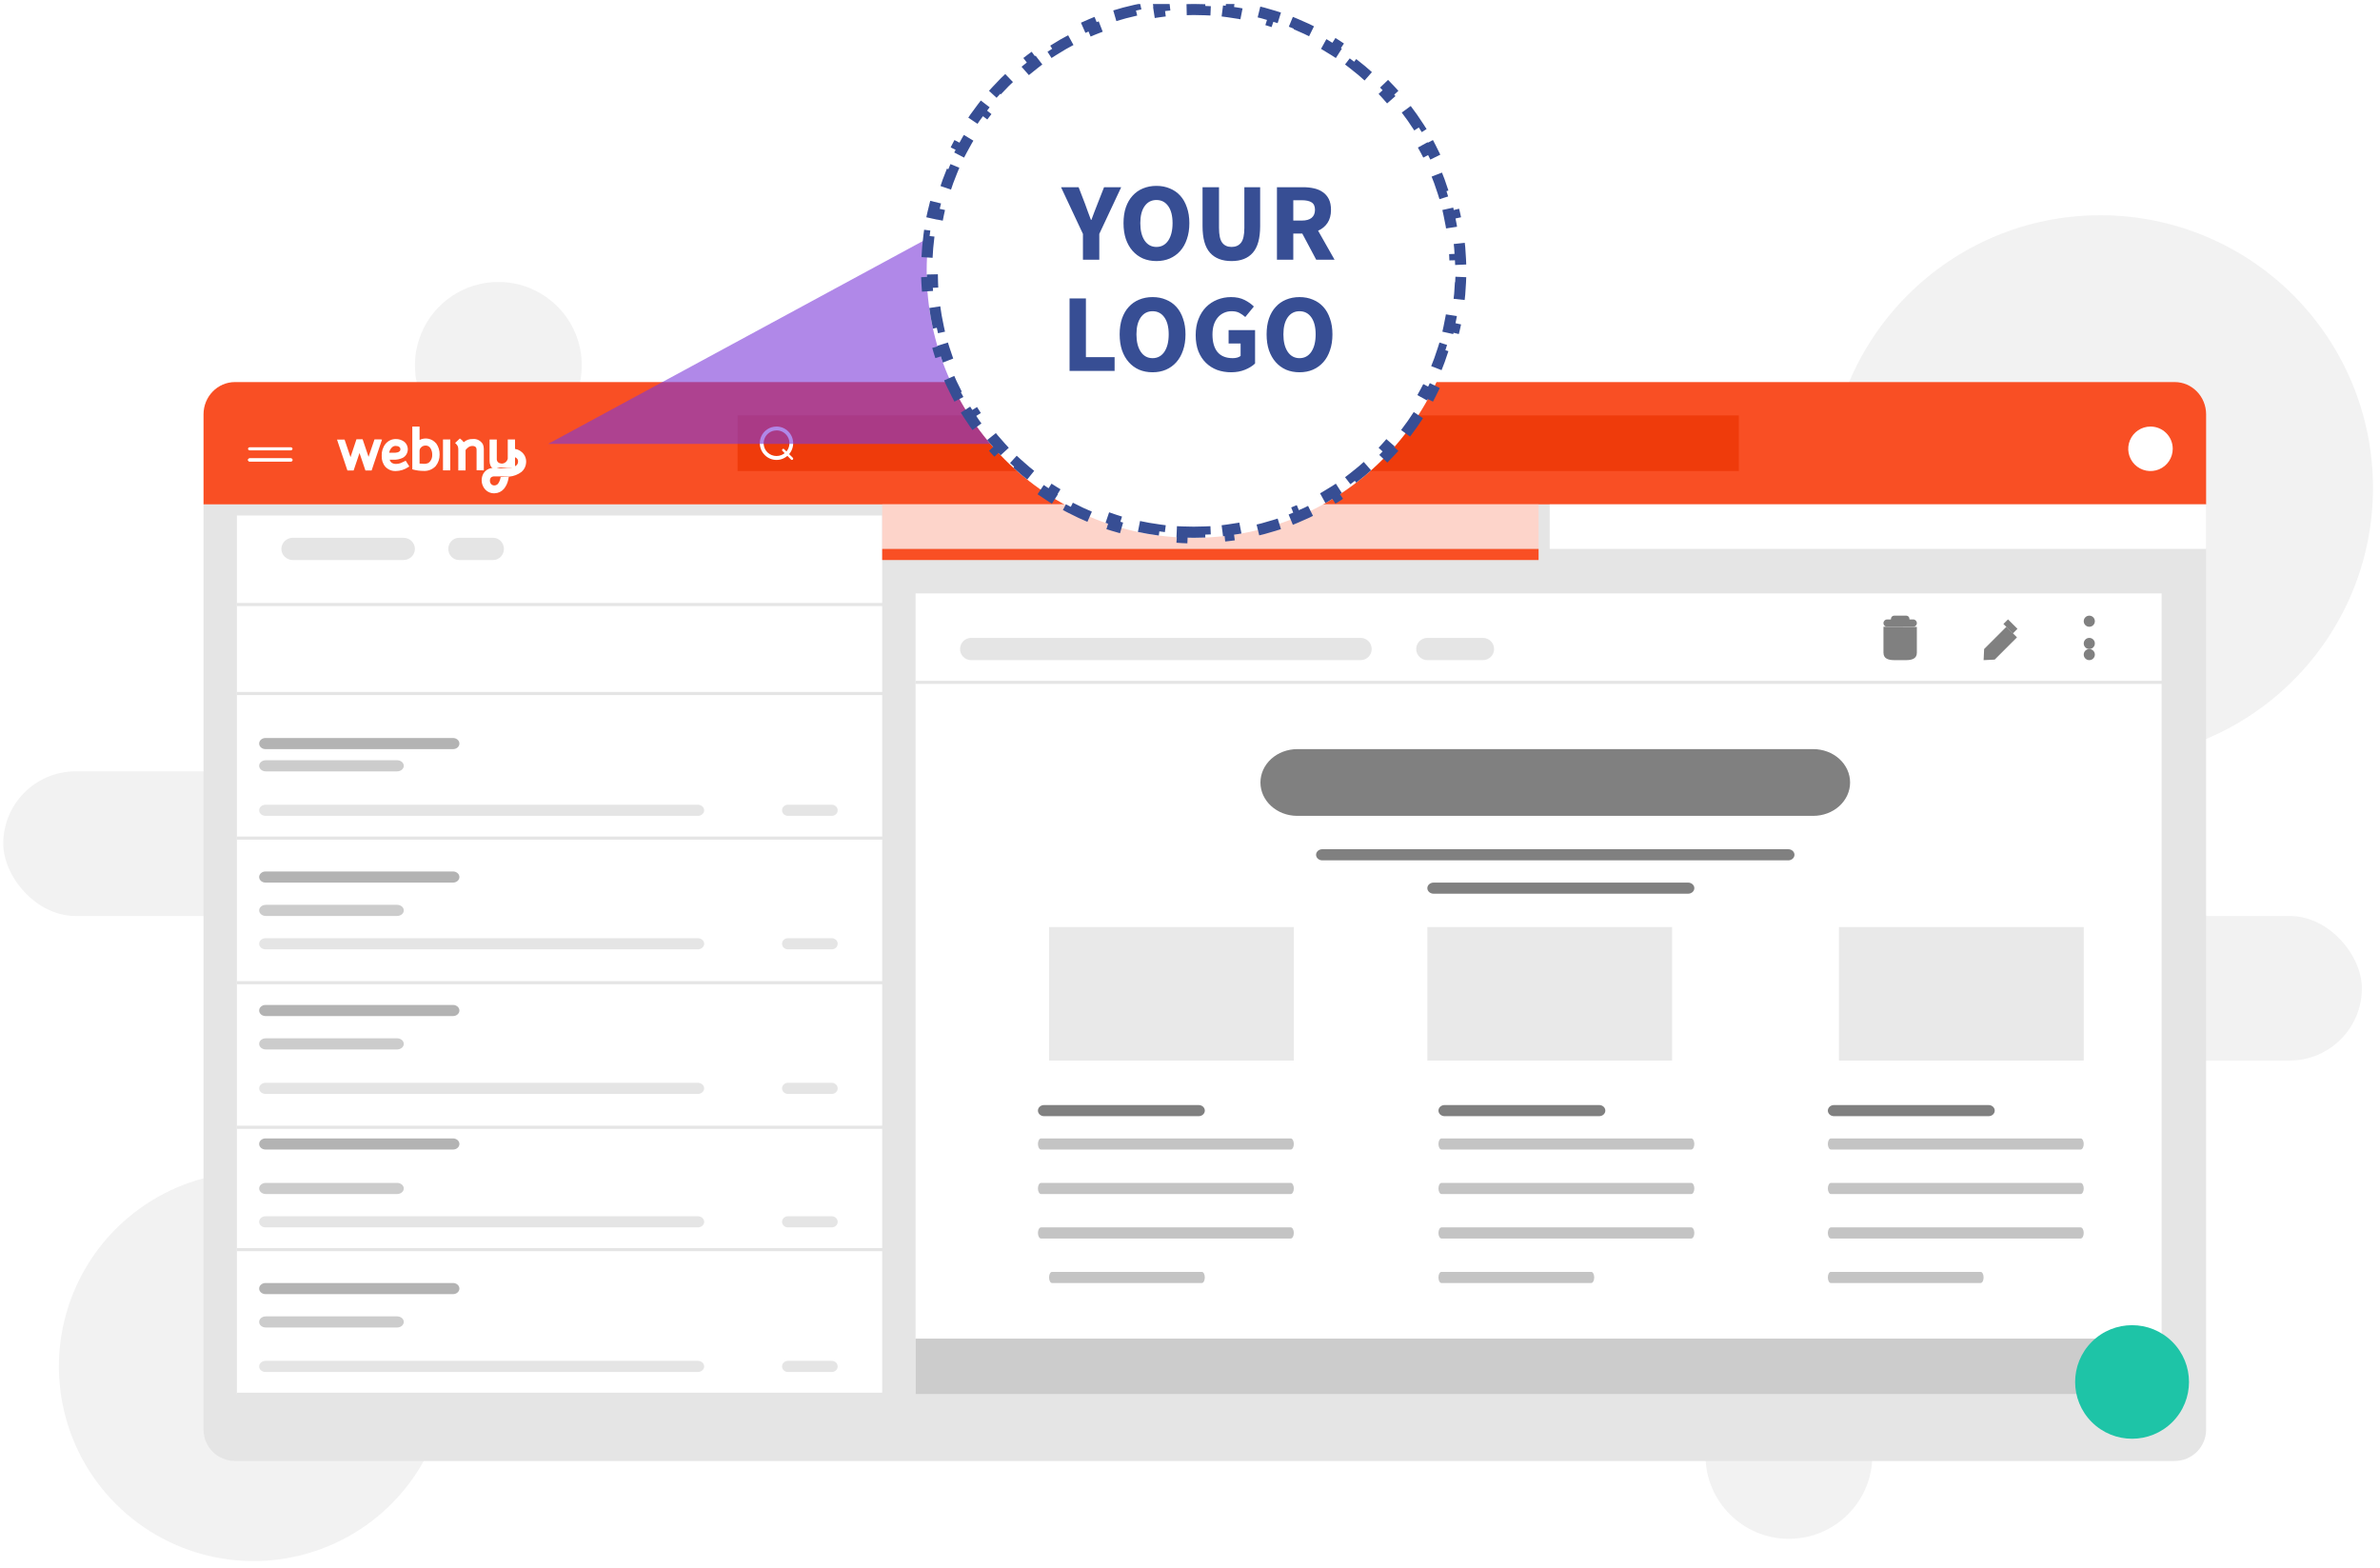 <svg width="214" height="141" viewBox="0 0 214 141" fill="none" xmlns="http://www.w3.org/2000/svg">
<g clip-path="url(#clip0)">
<rect x="0.293" y="69.356" width="51.019" height="13.001" rx="6.5" fill="#F2F2F2"/>
<rect x="161.352" y="82.356" width="51.019" height="13.001" rx="6.5" fill="#F2F2F2"/>
<path fill-rule="evenodd" clip-rule="evenodd" d="M40.308 122.857C40.309 129.936 36.044 136.318 29.502 139.028C22.96 141.737 15.43 140.24 10.423 135.235C5.416 130.229 3.918 122.701 6.629 116.161C9.339 109.621 15.723 105.357 22.805 105.358C32.471 105.36 40.306 113.193 40.308 122.857Z" fill="#F2F2F2"/>
<path fill-rule="evenodd" clip-rule="evenodd" d="M52.312 32.85C52.313 35.884 50.486 38.62 47.682 39.782C44.879 40.944 41.652 40.303 39.505 38.158C37.359 36.013 36.717 32.786 37.878 29.983C39.039 27.18 41.775 25.352 44.809 25.352C48.952 25.352 52.311 28.709 52.312 32.85Z" fill="#F2F2F2"/>
<path fill-rule="evenodd" clip-rule="evenodd" d="M168.354 130.86C168.354 135.002 164.995 138.36 160.851 138.36C156.708 138.36 153.349 135.002 153.349 130.86C153.349 126.717 156.708 123.359 160.851 123.359C164.995 123.359 168.354 126.717 168.354 130.86Z" fill="#F2F2F2"/>
<path fill-rule="evenodd" clip-rule="evenodd" d="M213.37 43.854C213.37 57.386 202.397 68.356 188.862 68.356C175.326 68.356 164.353 57.386 164.353 43.854C164.353 30.322 175.326 19.352 188.862 19.352C195.362 19.352 201.596 21.933 206.192 26.529C210.788 31.123 213.37 37.356 213.37 43.854Z" fill="#F2F2F2"/>
<path fill-rule="evenodd" clip-rule="evenodd" d="M198.365 45.354V37.254C198.365 35.652 197.099 34.353 195.537 34.353H21.128C19.566 34.353 18.3 35.652 18.3 37.254V45.354H198.365Z" fill="#F94F24"/>
<path fill-rule="evenodd" clip-rule="evenodd" d="M18.3 45.354V128.537C18.3 130.096 19.566 131.36 21.128 131.36H195.537C197.099 131.36 198.365 130.096 198.365 128.537V45.354H18.3Z" fill="#E5E5E5"/>
<path fill-rule="evenodd" clip-rule="evenodd" d="M34.207 39.509H33.673L33.228 40.814L33.139 41.076L32.607 39.498H32.051L31.517 41.102L31.428 40.84L30.983 39.523H30.304L30.351 39.667L30.521 40.176L30.938 41.407L31.239 42.304H31.795L32.326 40.731L32.858 42.304H33.414L33.714 41.407L34.129 40.176L34.301 39.667L34.349 39.523L34.207 39.509ZM36.477 41.421L36.393 41.467C36.272 41.532 36.146 41.59 36.018 41.64C35.891 41.688 35.757 41.712 35.623 41.712C35.476 41.72 35.33 41.681 35.205 41.599C35.125 41.531 35.066 41.439 35.036 41.335H35.389C35.677 41.346 35.963 41.286 36.224 41.16C36.48 41.019 36.647 40.752 36.666 40.453C36.685 40.154 36.552 39.866 36.315 39.693C36.101 39.548 35.851 39.472 35.595 39.475C35.234 39.47 34.89 39.632 34.657 39.917C34.424 40.215 34.304 40.59 34.321 40.973C34.3 41.335 34.416 41.691 34.646 41.965C34.892 42.226 35.234 42.367 35.587 42.353C35.988 42.347 36.38 42.223 36.716 41.996L36.805 41.939L36.477 41.421ZM35.342 40.15C35.41 40.111 35.486 40.092 35.564 40.093C35.624 40.094 35.684 40.1 35.742 40.113C35.792 40.123 35.841 40.142 35.884 40.17C35.917 40.192 35.946 40.22 35.968 40.254C35.991 40.298 36.002 40.347 36.001 40.398C36.006 40.451 35.991 40.505 35.959 40.547C35.908 40.595 35.85 40.634 35.787 40.662C35.655 40.701 35.517 40.716 35.381 40.705H34.986C35.013 40.565 35.072 40.433 35.158 40.32C35.21 40.254 35.272 40.197 35.342 40.15ZM39.211 39.863C38.841 39.423 38.23 39.297 37.726 39.558V38.353H37.072V42.197L37.144 42.218C37.449 42.3 37.764 42.341 38.079 42.341C38.485 42.369 38.883 42.214 39.169 41.916C39.409 41.622 39.536 41.248 39.528 40.864C39.536 40.504 39.427 40.152 39.219 39.863H39.211ZM38.471 41.645C38.364 41.691 38.248 41.712 38.132 41.706C37.996 41.704 37.86 41.696 37.726 41.68V40.498C37.73 40.408 37.768 40.322 37.831 40.26C37.941 40.128 38.103 40.056 38.271 40.061C38.453 40.055 38.623 40.152 38.716 40.314C38.818 40.487 38.869 40.687 38.863 40.889C38.874 41.097 38.812 41.301 38.688 41.464C38.633 41.541 38.562 41.603 38.479 41.645H38.471ZM39.831 39.515H40.485V42.292H39.831V39.515ZM43.503 42.292V40.366C43.505 40.223 43.477 40.081 43.422 39.949C43.232 39.617 42.87 39.431 42.499 39.475C42.205 39.46 41.917 39.563 41.695 39.762C41.619 39.651 41.525 39.553 41.417 39.475L41.347 39.426L40.922 39.828L41.002 39.906C41.069 39.967 41.123 40.041 41.161 40.124C41.195 40.216 41.211 40.314 41.208 40.412V42.295H41.862V40.464C41.934 40.365 42.022 40.28 42.121 40.211C42.226 40.137 42.35 40.098 42.477 40.099C42.582 40.092 42.686 40.126 42.769 40.193C42.81 40.231 42.852 40.297 42.852 40.481V42.278L43.503 42.292ZM44.471 42.226C44.838 41.939 45.222 42.065 45.606 42.083H45.678C45.89 42.083 46.1 42.069 46.31 42.042V39.515H45.656V41.24C45.6 41.482 45.401 41.66 45.161 41.68C45.161 41.68 44.719 41.715 44.669 41.329V39.518H44.021V41.444C44.019 41.588 44.046 41.73 44.101 41.861C44.182 42.025 44.316 42.154 44.48 42.226H44.471Z" fill="white"/>
<path fill-rule="evenodd" clip-rule="evenodd" d="M46.771 40.534C46.496 40.362 46.164 40.31 45.851 40.39V41.224C45.861 41.209 45.872 41.194 45.884 41.18C45.9 41.164 45.917 41.15 45.937 41.14C46.084 41.06 46.262 41.067 46.403 41.158C46.531 41.235 46.602 41.383 46.581 41.533C46.574 41.655 46.517 41.768 46.425 41.845C46.253 41.974 46.053 42.056 45.841 42.083H45.817C45.578 42.106 45.338 42.116 45.099 42.114H44.939L44.549 42.086H44.408H44.307H44.218H44.193C44.048 42.107 43.908 42.161 43.785 42.242C43.662 42.323 43.558 42.429 43.478 42.554C43.252 42.939 43.252 43.419 43.478 43.804C43.686 44.171 44.082 44.384 44.497 44.35C44.811 44.339 45.105 44.195 45.31 43.954C45.5 43.721 45.632 43.446 45.694 43.151C45.716 43.057 45.734 42.964 45.746 42.876L45.022 42.886C45.007 42.965 44.987 43.043 44.964 43.12C44.927 43.254 44.865 43.38 44.783 43.492C44.705 43.582 44.594 43.637 44.476 43.645C44.328 43.662 44.184 43.588 44.11 43.457C44.029 43.309 44.029 43.128 44.11 42.979C44.123 42.96 44.138 42.942 44.153 42.926C44.25 42.852 44.371 42.819 44.491 42.836C44.629 42.836 44.764 42.836 44.896 42.836H45.053L45.792 42.854C46.193 42.82 46.575 42.671 46.897 42.426C47.137 42.222 47.285 41.926 47.305 41.608C47.345 41.185 47.144 40.776 46.787 40.556" fill="white"/>
<path fill-rule="evenodd" clip-rule="evenodd" d="M26.137 40.494H22.467C22.375 40.494 22.301 40.431 22.301 40.354C22.301 40.276 22.375 40.213 22.467 40.213H26.137C26.229 40.213 26.303 40.276 26.303 40.354C26.303 40.431 26.229 40.494 26.137 40.494Z" fill="white"/>
<path fill-rule="evenodd" clip-rule="evenodd" d="M26.137 41.494H22.467C22.375 41.494 22.301 41.431 22.301 41.354C22.301 41.276 22.375 41.213 22.467 41.213H26.137C26.229 41.213 26.303 41.276 26.303 41.354C26.303 41.431 26.229 41.494 26.137 41.494Z" fill="white"/>
<path fill-rule="evenodd" clip-rule="evenodd" d="M26.137 41.494H22.467C22.375 41.494 22.301 41.431 22.301 41.354C22.301 41.276 22.375 41.213 22.467 41.213H26.137C26.229 41.213 26.303 41.276 26.303 41.354C26.303 41.431 26.229 41.494 26.137 41.494Z" fill="white"/>
<rect x="66.317" y="37.353" width="90.033" height="5" fill="#EF3B0B"/>
<path fill-rule="evenodd" clip-rule="evenodd" d="M69.823 41.354C69.425 41.356 69.043 41.197 68.764 40.914C68.33 40.487 68.199 39.84 68.431 39.277C68.664 38.715 69.214 38.35 69.823 38.353C70.22 38.352 70.602 38.51 70.881 38.793C71.465 39.378 71.465 40.325 70.881 40.91C70.602 41.195 70.221 41.355 69.823 41.354ZM69.823 38.701C69.355 38.7 68.932 38.981 68.753 39.413C68.574 39.845 68.673 40.343 69.005 40.673C69.463 41.11 70.183 41.11 70.641 40.673C70.975 40.343 71.075 39.844 70.896 39.41C70.716 38.977 70.292 38.695 69.823 38.697V38.701Z" fill="white"/>
<path fill-rule="evenodd" clip-rule="evenodd" d="M71.208 41.354C71.178 41.353 71.149 41.342 71.128 41.32L70.351 40.542C70.308 40.499 70.308 40.429 70.351 40.386C70.394 40.343 70.465 40.343 70.508 40.386L71.287 41.161C71.33 41.206 71.33 41.276 71.287 41.32C71.266 41.341 71.238 41.353 71.208 41.354Z" fill="white"/>
<path fill-rule="evenodd" clip-rule="evenodd" d="M195.364 40.351C195.365 41.16 194.878 41.891 194.13 42.201C193.382 42.511 192.521 42.34 191.948 41.768C191.376 41.196 191.205 40.334 191.515 39.587C191.826 38.839 192.556 38.352 193.366 38.353C194.469 38.353 195.364 39.248 195.364 40.351Z" fill="white"/>
<rect x="21.301" y="46.354" width="58.021" height="79.006" fill="white"/>
<rect x="21.301" y="54.214" width="59.021" height="0.281" fill="#E5E5E5"/>
<rect x="21.301" y="62.214" width="59.021" height="0.281" fill="#E5E5E5"/>
<rect x="21.301" y="75.215" width="59.021" height="0.281" fill="#E5E5E5"/>
<rect x="21.301" y="88.216" width="59.021" height="0.281" fill="#E5E5E5"/>
<rect x="21.301" y="101.217" width="59.021" height="0.281" fill="#E5E5E5"/>
<rect x="21.301" y="112.218" width="59.021" height="0.281" fill="#E5E5E5"/>
<rect x="21.301" y="125.219" width="59.021" height="0.281" fill="#E5E5E5"/>
<rect x="79.322" y="45.354" width="59.021" height="4" fill="#FDD4CA"/>
<rect x="79.322" y="49.354" width="59.021" height="1" fill="#F94F24"/>
<rect x="139.344" y="45.354" width="59.021" height="4" fill="white"/>
<rect x="82.323" y="53.355" width="112.041" height="72.005" fill="white"/>
<rect x="82.323" y="61.214" width="114.041" height="0.281" fill="#E5E5E5"/>
<path fill-rule="evenodd" clip-rule="evenodd" d="M169.377 56.355H169.354V58.685C169.354 59.229 169.798 59.355 170.346 59.355H171.364C171.912 59.355 172.356 59.229 172.356 58.685V56.367L169.377 56.355Z" fill="#808080"/>
<path fill-rule="evenodd" clip-rule="evenodd" d="M172.041 55.697H171.691C171.692 55.681 171.692 55.666 171.691 55.65C171.691 55.493 171.572 55.363 171.419 55.355H170.312C170.153 55.355 170.025 55.487 170.025 55.65C170.023 55.666 170.023 55.681 170.025 55.697H169.675C169.498 55.697 169.354 55.844 169.354 56.026C169.354 56.207 169.498 56.355 169.675 56.355H172.035C172.212 56.355 172.356 56.207 172.356 56.026C172.356 55.844 172.212 55.697 172.035 55.697H172.041Z" fill="#808080"/>
<path fill-rule="evenodd" clip-rule="evenodd" d="M188.361 55.855C188.361 56.131 188.137 56.355 187.861 56.355C187.585 56.355 187.361 56.131 187.361 55.855C187.361 55.578 187.585 55.355 187.861 55.355C188.137 55.355 188.361 55.578 188.361 55.855Z" fill="#808080"/>
<path fill-rule="evenodd" clip-rule="evenodd" d="M188.361 57.855C188.361 58.131 188.137 58.355 187.861 58.355C187.585 58.355 187.361 58.131 187.361 57.855C187.361 57.579 187.585 57.355 187.861 57.355C188.137 57.355 188.361 57.579 188.361 57.855Z" fill="#808080"/>
<path fill-rule="evenodd" clip-rule="evenodd" d="M188.361 58.855C188.361 59.131 188.137 59.355 187.861 59.355C187.585 59.355 187.361 59.131 187.361 58.855C187.361 58.579 187.585 58.355 187.861 58.355C188.137 58.355 188.361 58.579 188.361 58.855Z" fill="#808080"/>
<path fill-rule="evenodd" clip-rule="evenodd" d="M179.355 59.307L178.358 59.355L178.405 58.356L180.406 56.355L181.359 57.306L179.355 59.307Z" fill="#808080"/>
<path fill-rule="evenodd" clip-rule="evenodd" d="M180.138 56.102L180.552 55.69L181.404 56.54L180.99 56.953L180.138 56.102Z" fill="#808080"/>
<path fill-rule="evenodd" clip-rule="evenodd" d="M122.344 59.355H87.318C86.769 59.355 86.324 58.907 86.324 58.355C86.324 57.803 86.769 57.355 87.318 57.355H122.344C122.893 57.355 123.338 57.803 123.338 58.355C123.338 58.907 122.893 59.355 122.344 59.355Z" fill="#E5E5E5"/>
<path fill-rule="evenodd" clip-rule="evenodd" d="M133.335 59.355H128.346C127.79 59.355 127.339 58.907 127.339 58.355C127.339 57.803 127.79 57.355 128.346 57.355H133.335C133.891 57.355 134.342 57.803 134.342 58.355C134.342 58.907 133.891 59.355 133.335 59.355Z" fill="#E5E5E5"/>
<path fill-rule="evenodd" clip-rule="evenodd" d="M36.277 50.354H26.332C25.763 50.354 25.302 49.906 25.302 49.354C25.302 48.802 25.763 48.354 26.332 48.354H36.277C36.846 48.354 37.307 48.802 37.307 49.354C37.307 49.906 36.846 50.354 36.277 50.354Z" fill="#E5E5E5"/>
<path fill-rule="evenodd" clip-rule="evenodd" d="M44.341 50.354H41.276C40.742 50.354 40.308 49.906 40.308 49.354C40.308 48.802 40.742 48.354 41.276 48.354H44.341C44.876 48.354 45.31 48.802 45.31 49.354C45.31 49.906 44.876 50.354 44.341 50.354Z" fill="#E5E5E5"/>
<path fill-rule="evenodd" clip-rule="evenodd" d="M40.735 67.356H23.875C23.558 67.356 23.302 67.132 23.302 66.856C23.302 66.579 23.558 66.356 23.875 66.356H40.735C41.051 66.356 41.308 66.579 41.308 66.856C41.308 67.132 41.051 67.356 40.735 67.356Z" fill="#B3B3B3"/>
<path fill-rule="evenodd" clip-rule="evenodd" d="M35.706 69.356H23.901C23.57 69.356 23.302 69.132 23.302 68.856C23.302 68.579 23.57 68.356 23.901 68.356H35.706C36.038 68.356 36.306 68.579 36.306 68.856C36.306 69.132 36.038 69.356 35.706 69.356Z" fill="#CCCCCC"/>
<path fill-rule="evenodd" clip-rule="evenodd" d="M62.746 73.356H23.872C23.557 73.356 23.302 73.132 23.302 72.856C23.302 72.58 23.557 72.356 23.872 72.356H62.746C63.061 72.356 63.316 72.58 63.316 72.856C63.316 73.132 63.061 73.356 62.746 73.356Z" fill="#E5E5E5"/>
<path fill-rule="evenodd" clip-rule="evenodd" d="M40.735 79.356H23.875C23.558 79.356 23.302 79.133 23.302 78.856C23.302 78.58 23.558 78.356 23.875 78.356H40.735C41.051 78.356 41.308 78.58 41.308 78.856C41.308 79.133 41.051 79.356 40.735 79.356Z" fill="#B3B3B3"/>
<path fill-rule="evenodd" clip-rule="evenodd" d="M35.706 82.356H23.901C23.57 82.356 23.302 82.133 23.302 81.856C23.302 81.58 23.57 81.356 23.901 81.356H35.706C36.038 81.356 36.306 81.58 36.306 81.856C36.306 82.133 36.038 82.356 35.706 82.356Z" fill="#CCCCCC"/>
<path fill-rule="evenodd" clip-rule="evenodd" d="M62.746 85.357H23.872C23.557 85.357 23.302 85.133 23.302 84.857C23.302 84.581 23.557 84.357 23.872 84.357H62.746C63.061 84.357 63.316 84.581 63.316 84.857C63.316 85.133 63.061 85.357 62.746 85.357Z" fill="#E5E5E5"/>
<path fill-rule="evenodd" clip-rule="evenodd" d="M40.735 91.357H23.875C23.558 91.357 23.302 91.133 23.302 90.857C23.302 90.581 23.558 90.357 23.875 90.357H40.735C41.051 90.357 41.308 90.581 41.308 90.857C41.308 91.133 41.051 91.357 40.735 91.357Z" fill="#B3B3B3"/>
<path fill-rule="evenodd" clip-rule="evenodd" d="M35.706 94.358H23.901C23.57 94.358 23.302 94.134 23.302 93.858C23.302 93.581 23.57 93.357 23.901 93.357H35.706C36.038 93.357 36.306 93.581 36.306 93.858C36.306 94.134 36.038 94.358 35.706 94.358Z" fill="#CCCCCC"/>
<path fill-rule="evenodd" clip-rule="evenodd" d="M62.746 98.358H23.872C23.557 98.358 23.302 98.134 23.302 97.858C23.302 97.582 23.557 97.358 23.872 97.358H62.746C63.061 97.358 63.316 97.582 63.316 97.858C63.316 98.134 63.061 98.358 62.746 98.358Z" fill="#E5E5E5"/>
<path fill-rule="evenodd" clip-rule="evenodd" d="M40.735 103.358H23.875C23.558 103.358 23.302 103.134 23.302 102.858C23.302 102.582 23.558 102.358 23.875 102.358H40.735C41.051 102.358 41.308 102.582 41.308 102.858C41.308 103.134 41.051 103.358 40.735 103.358Z" fill="#B3B3B3"/>
<path fill-rule="evenodd" clip-rule="evenodd" d="M35.706 107.358H23.901C23.57 107.358 23.302 107.135 23.302 106.858C23.302 106.582 23.57 106.358 23.901 106.358H35.706C36.038 106.358 36.306 106.582 36.306 106.858C36.306 107.135 36.038 107.358 35.706 107.358Z" fill="#CCCCCC"/>
<path fill-rule="evenodd" clip-rule="evenodd" d="M62.746 110.358H23.872C23.557 110.358 23.302 110.135 23.302 109.858C23.302 109.582 23.557 109.358 23.872 109.358H62.746C63.061 109.358 63.316 109.582 63.316 109.858C63.316 110.135 63.061 110.358 62.746 110.358Z" fill="#E5E5E5"/>
<path fill-rule="evenodd" clip-rule="evenodd" d="M40.735 116.359H23.875C23.558 116.359 23.302 116.135 23.302 115.859C23.302 115.583 23.558 115.359 23.875 115.359H40.735C41.051 115.359 41.308 115.583 41.308 115.859C41.308 116.135 41.051 116.359 40.735 116.359Z" fill="#B3B3B3"/>
<path fill-rule="evenodd" clip-rule="evenodd" d="M35.706 119.359H23.901C23.57 119.359 23.302 119.136 23.302 118.859C23.302 118.583 23.57 118.359 23.901 118.359H35.706C36.038 118.359 36.306 118.583 36.306 118.859C36.306 119.136 36.038 119.359 35.706 119.359Z" fill="#CCCCCC"/>
<path fill-rule="evenodd" clip-rule="evenodd" d="M62.746 123.359H23.872C23.557 123.359 23.302 123.136 23.302 122.859C23.302 122.583 23.557 122.359 23.872 122.359H62.746C63.061 122.359 63.316 122.583 63.316 122.859C63.316 123.136 63.061 123.359 62.746 123.359Z" fill="#E5E5E5"/>
<rect x="82.323" y="120.359" width="112.041" height="5" fill="#CCCCCC"/>
<path fill-rule="evenodd" clip-rule="evenodd" d="M74.791 73.356H70.848C70.555 73.356 70.319 73.132 70.319 72.856C70.319 72.58 70.555 72.356 70.848 72.356H74.791C75.084 72.356 75.32 72.58 75.32 72.856C75.32 73.132 75.084 73.356 74.791 73.356Z" fill="#E5E5E5"/>
<path fill-rule="evenodd" clip-rule="evenodd" d="M74.791 85.357H70.848C70.555 85.357 70.319 85.133 70.319 84.857C70.319 84.581 70.555 84.357 70.848 84.357H74.791C75.084 84.357 75.32 84.581 75.32 84.857C75.32 85.133 75.084 85.357 74.791 85.357Z" fill="#E5E5E5"/>
<path fill-rule="evenodd" clip-rule="evenodd" d="M74.791 98.358H70.848C70.555 98.358 70.319 98.134 70.319 97.858C70.319 97.582 70.555 97.358 70.848 97.358H74.791C75.084 97.358 75.32 97.582 75.32 97.858C75.32 98.134 75.084 98.358 74.791 98.358Z" fill="#E5E5E5"/>
<path fill-rule="evenodd" clip-rule="evenodd" d="M74.791 110.358H70.848C70.555 110.358 70.319 110.135 70.319 109.858C70.319 109.582 70.555 109.358 70.848 109.358H74.791C75.084 109.358 75.32 109.582 75.32 109.858C75.32 110.135 75.084 110.358 74.791 110.358Z" fill="#E5E5E5"/>
<path fill-rule="evenodd" clip-rule="evenodd" d="M74.791 123.359H70.848C70.555 123.359 70.319 123.136 70.319 122.859C70.319 122.583 70.555 122.359 70.848 122.359H74.791C75.084 122.359 75.32 122.583 75.32 122.859C75.32 123.136 75.084 123.359 74.791 123.359Z" fill="#E5E5E5"/>
<path fill-rule="evenodd" clip-rule="evenodd" d="M195.326 127.866C197.325 125.872 197.325 122.639 195.326 120.646C193.327 118.652 190.086 118.652 188.087 120.646C186.088 122.639 186.088 125.872 188.087 127.866C190.086 129.86 193.327 129.86 195.326 127.866Z" fill="#1EC4A7"/>
<path fill-rule="evenodd" clip-rule="evenodd" d="M166.353 70.353C166.354 71.15 166.005 71.914 165.384 72.477C164.762 73.04 163.919 73.357 163.04 73.356H116.644C114.816 73.356 113.334 72.013 113.334 70.356C113.334 69.56 113.683 68.797 114.304 68.234C114.925 67.672 115.766 67.356 116.644 67.356H163.04C163.919 67.355 164.762 67.671 165.383 68.233C166.004 68.796 166.353 69.559 166.353 70.356V70.353Z" fill="#808080"/>
<path fill-rule="evenodd" clip-rule="evenodd" d="M160.794 77.356H118.894C118.586 77.356 118.336 77.132 118.336 76.856C118.336 76.58 118.586 76.356 118.894 76.356H160.794C161.102 76.356 161.352 76.58 161.352 76.856C161.352 77.132 161.102 77.356 160.794 77.356Z" fill="#808080"/>
<path fill-rule="evenodd" clip-rule="evenodd" d="M151.781 80.356H128.907C128.593 80.356 128.34 80.133 128.34 79.856C128.34 79.58 128.593 79.356 128.907 79.356H151.781C152.094 79.356 152.348 79.58 152.348 79.856C152.348 80.133 152.094 80.356 151.781 80.356Z" fill="#808080"/>
<path fill-rule="evenodd" clip-rule="evenodd" d="M107.78 100.358H93.879C93.574 100.358 93.327 100.134 93.327 99.858C93.327 99.582 93.574 99.358 93.879 99.358H107.78C108.085 99.358 108.332 99.582 108.332 99.858C108.332 100.134 108.085 100.358 107.78 100.358Z" fill="#808080"/>
<path fill-rule="evenodd" clip-rule="evenodd" d="M116.056 103.358H93.606C93.452 103.358 93.327 103.134 93.327 102.858C93.327 102.582 93.452 102.358 93.606 102.358H116.056C116.21 102.358 116.335 102.582 116.335 102.858C116.335 103.134 116.21 103.358 116.056 103.358Z" fill="#C4C4C4"/>
<path fill-rule="evenodd" clip-rule="evenodd" d="M116.056 107.358H93.606C93.452 107.358 93.327 107.135 93.327 106.858C93.327 106.582 93.452 106.358 93.606 106.358H116.056C116.21 106.358 116.335 106.582 116.335 106.858C116.335 107.135 116.21 107.358 116.056 107.358Z" fill="#C4C4C4"/>
<path fill-rule="evenodd" clip-rule="evenodd" d="M116.056 111.358H93.606C93.452 111.358 93.327 111.135 93.327 110.858C93.327 110.582 93.452 110.358 93.606 110.358H116.056C116.21 110.358 116.335 110.582 116.335 110.858C116.335 111.135 116.21 111.358 116.056 111.358Z" fill="#C4C4C4"/>
<path fill-rule="evenodd" clip-rule="evenodd" d="M108.065 115.359H94.595C94.447 115.359 94.327 115.135 94.327 114.859C94.327 114.583 94.447 114.359 94.595 114.359H108.065C108.213 114.359 108.332 114.583 108.332 114.859C108.332 115.135 108.213 115.359 108.065 115.359Z" fill="#C4C4C4"/>
<path fill-rule="evenodd" clip-rule="evenodd" d="M143.793 100.358H129.892C129.587 100.358 129.34 100.134 129.34 99.858C129.34 99.582 129.587 99.358 129.892 99.358H143.793C144.098 99.358 144.345 99.582 144.345 99.858C144.345 100.134 144.098 100.358 143.793 100.358Z" fill="#808080"/>
<path fill-rule="evenodd" clip-rule="evenodd" d="M152.069 103.358H129.619C129.465 103.358 129.34 103.134 129.34 102.858C129.34 102.582 129.465 102.358 129.619 102.358H152.069C152.223 102.358 152.348 102.582 152.348 102.858C152.348 103.134 152.223 103.358 152.069 103.358Z" fill="#C4C4C4"/>
<path fill-rule="evenodd" clip-rule="evenodd" d="M152.069 107.358H129.619C129.465 107.358 129.34 107.135 129.34 106.858C129.34 106.582 129.465 106.358 129.619 106.358H152.069C152.223 106.358 152.348 106.582 152.348 106.858C152.348 107.135 152.223 107.358 152.069 107.358Z" fill="#C4C4C4"/>
<path fill-rule="evenodd" clip-rule="evenodd" d="M152.069 111.358H129.619C129.465 111.358 129.34 111.135 129.34 110.858C129.34 110.582 129.465 110.358 129.619 110.358H152.069C152.223 110.358 152.348 110.582 152.348 110.858C152.348 111.135 152.223 111.358 152.069 111.358Z" fill="#C4C4C4"/>
<path fill-rule="evenodd" clip-rule="evenodd" d="M143.078 115.359H129.607C129.46 115.359 129.34 115.135 129.34 114.859C129.34 114.583 129.46 114.359 129.607 114.359H143.078C143.225 114.359 143.345 114.583 143.345 114.859C143.345 115.135 143.225 115.359 143.078 115.359Z" fill="#C4C4C4"/>
<path fill-rule="evenodd" clip-rule="evenodd" d="M178.806 100.358H164.905C164.6 100.358 164.353 100.134 164.353 99.858C164.353 99.582 164.6 99.358 164.905 99.358H178.806C179.111 99.358 179.358 99.582 179.358 99.858C179.358 100.134 179.111 100.358 178.806 100.358Z" fill="#808080"/>
<path fill-rule="evenodd" clip-rule="evenodd" d="M187.082 103.358H164.632C164.478 103.358 164.353 103.134 164.353 102.858C164.353 102.582 164.478 102.358 164.632 102.358H187.082C187.236 102.358 187.361 102.582 187.361 102.858C187.361 103.134 187.236 103.358 187.082 103.358Z" fill="#C4C4C4"/>
<path fill-rule="evenodd" clip-rule="evenodd" d="M187.082 107.358H164.632C164.478 107.358 164.353 107.135 164.353 106.858C164.353 106.582 164.478 106.358 164.632 106.358H187.082C187.236 106.358 187.361 106.582 187.361 106.858C187.361 107.135 187.236 107.358 187.082 107.358Z" fill="#C4C4C4"/>
<path fill-rule="evenodd" clip-rule="evenodd" d="M187.082 111.358H164.632C164.478 111.358 164.353 111.135 164.353 110.858C164.353 110.582 164.478 110.358 164.632 110.358H187.082C187.236 110.358 187.361 110.582 187.361 110.858C187.361 111.135 187.236 111.358 187.082 111.358Z" fill="#C4C4C4"/>
<path fill-rule="evenodd" clip-rule="evenodd" d="M178.09 115.359H164.62C164.472 115.359 164.353 115.135 164.353 114.859C164.353 114.583 164.472 114.359 164.62 114.359H178.09C178.238 114.359 178.358 114.583 178.358 114.859C178.358 115.135 178.238 115.359 178.09 115.359Z" fill="#C4C4C4"/>
<rect x="94.327" y="83.356" width="22.008" height="12.001" fill="#E9E9E9"/>
<rect x="128.34" y="83.356" width="22.008" height="12.001" fill="#E9E9E9"/>
<rect x="165.353" y="83.356" width="22.008" height="12.001" fill="#E9E9E9"/>
<path fill-rule="evenodd" clip-rule="evenodd" d="M108.123 39.91L49.286 39.911L85.528 20.293L108.123 39.91Z" fill="#7B39D9" fill-opacity="0.6"/>
<g filter="url(#filter0_d)">
<path fill-rule="evenodd" clip-rule="evenodd" d="M107.332 48.354C120.592 48.354 131.341 37.608 131.341 24.352C131.341 11.097 120.592 0.351 107.332 0.351C94.072 0.351 83.323 11.097 83.323 24.352C83.323 37.608 94.072 48.354 107.332 48.354Z" fill="white"/>
<path d="M107.332 47.854C106.988 47.854 106.646 47.847 106.305 47.832L106.284 48.332C105.58 48.301 104.884 48.241 104.197 48.151L104.261 47.656C103.578 47.566 102.905 47.448 102.242 47.302L102.134 47.79C101.448 47.639 100.773 47.458 100.111 47.25L100.261 46.773C99.606 46.566 98.963 46.332 98.334 46.071L98.143 46.533C97.495 46.265 96.862 45.969 96.245 45.647L96.476 45.204C95.868 44.887 95.276 44.544 94.701 44.177L94.432 44.599C93.842 44.222 93.27 43.821 92.717 43.396L93.022 43C92.479 42.583 91.955 42.143 91.451 41.681L91.113 42.05C90.598 41.578 90.104 41.084 89.632 40.569L90 40.231C89.538 39.727 89.098 39.203 88.681 38.661L88.284 38.966C87.859 38.413 87.458 37.841 87.081 37.251L87.503 36.982C87.135 36.407 86.793 35.815 86.475 35.207L86.032 35.439C85.71 34.821 85.414 34.188 85.145 33.541L85.607 33.349C85.346 32.721 85.112 32.078 84.906 31.423L84.429 31.573C84.22 30.911 84.039 30.236 83.888 29.55L84.376 29.442C84.23 28.779 84.111 28.106 84.022 27.423L83.526 27.488C83.437 26.801 83.376 26.105 83.346 25.401L83.845 25.379C83.831 25.039 83.823 24.696 83.823 24.352C83.823 24.008 83.831 23.666 83.845 23.326L83.346 23.304C83.376 22.6 83.437 21.904 83.526 21.217L84.022 21.282C84.111 20.599 84.23 19.925 84.376 19.262L83.888 19.154C84.039 18.469 84.22 17.794 84.429 17.132L84.906 17.282C85.112 16.627 85.346 15.984 85.607 15.355L85.145 15.164C85.414 14.516 85.71 13.883 86.032 13.266L86.475 13.497C86.793 12.89 87.135 12.298 87.503 11.723L87.081 11.453C87.458 10.864 87.859 10.292 88.284 9.739L88.681 10.044C89.098 9.501 89.538 8.977 90 8.474L89.632 8.136C90.104 7.621 90.598 7.127 91.113 6.655L91.451 7.024C91.955 6.562 92.479 6.122 93.022 5.705L92.717 5.308C93.27 4.884 93.842 4.482 94.432 4.106L94.701 4.527C95.276 4.16 95.868 3.818 96.476 3.501L96.245 3.057C96.862 2.736 97.495 2.44 98.143 2.171L98.334 2.633C98.963 2.373 99.606 2.138 100.261 1.932L100.111 1.455C100.773 1.247 101.448 1.066 102.134 0.915L102.242 1.403C102.905 1.257 103.578 1.138 104.261 1.049L104.197 0.553C104.884 0.464 105.58 0.403 106.284 0.373L106.305 0.873C106.646 0.858 106.988 0.851 107.332 0.851C107.676 0.851 108.018 0.858 108.359 0.873L108.38 0.373C109.084 0.403 109.78 0.464 110.467 0.553L110.403 1.049C111.085 1.138 111.759 1.257 112.422 1.403L112.53 0.915C113.216 1.066 113.89 1.247 114.553 1.455L114.403 1.932C115.058 2.138 115.701 2.373 116.33 2.633L116.521 2.171C117.168 2.44 117.802 2.736 118.419 3.057L118.188 3.501C118.796 3.818 119.388 4.16 119.963 4.527L120.232 4.106C120.822 4.482 121.394 4.884 121.947 5.308L121.642 5.705C122.185 6.122 122.709 6.562 123.213 7.024L123.551 6.655C124.066 7.127 124.56 7.621 125.032 8.136L124.664 8.474C125.126 8.977 125.566 9.501 125.983 10.044L126.379 9.739C126.804 10.292 127.206 10.864 127.582 11.453L127.161 11.723C127.528 12.298 127.871 12.89 128.188 13.497L128.632 13.266C128.954 13.883 129.25 14.516 129.518 15.164L129.057 15.355C129.317 15.984 129.552 16.627 129.758 17.282L130.235 17.132C130.444 17.794 130.625 18.469 130.776 19.154L130.288 19.262C130.434 19.925 130.553 20.599 130.642 21.282L131.138 21.217C131.227 21.904 131.288 22.6 131.318 23.304L130.819 23.326C130.833 23.666 130.841 24.008 130.841 24.352C130.841 24.696 130.833 25.039 130.819 25.379L131.318 25.401C131.288 26.105 131.227 26.801 131.138 27.488L130.642 27.423C130.553 28.106 130.434 28.779 130.288 29.442L130.776 29.55C130.625 30.236 130.444 30.911 130.235 31.573L129.758 31.423C129.552 32.078 129.317 32.721 129.057 33.349L129.518 33.541C129.25 34.188 128.954 34.821 128.632 35.439L128.188 35.207C127.871 35.815 127.528 36.407 127.161 36.982L127.582 37.251C127.206 37.841 126.804 38.413 126.379 38.966L125.983 38.661C125.566 39.203 125.126 39.727 124.664 40.231L125.032 40.569C124.56 41.084 124.066 41.578 123.551 42.05L123.213 41.681C122.709 42.143 122.185 42.583 121.642 43L121.947 43.396C121.394 43.821 120.822 44.222 120.232 44.599L119.963 44.177C119.388 44.544 118.796 44.887 118.188 45.204L118.419 45.647C117.802 45.969 117.168 46.265 116.521 46.533L116.33 46.071C115.701 46.332 115.058 46.566 114.403 46.773L114.553 47.25C113.89 47.458 113.216 47.639 112.53 47.79L112.422 47.302C111.759 47.448 111.085 47.566 110.403 47.656L110.467 48.151C109.78 48.241 109.084 48.301 108.38 48.332L108.359 47.832C108.018 47.847 107.676 47.854 107.332 47.854Z" stroke="#374E94" stroke-dasharray="2 2"/>
</g>
<path d="M97.374 23.352V21.032L95.403 16.832H96.984L97.564 18.332C97.657 18.579 97.743 18.819 97.823 19.052C97.91 19.279 98 19.519 98.094 19.773H98.133C98.227 19.519 98.317 19.279 98.403 19.052C98.497 18.819 98.59 18.579 98.683 18.332L99.273 16.832H100.814L98.844 21.032V23.352H97.374ZM103.982 23.473C103.542 23.473 103.138 23.396 102.772 23.242C102.412 23.082 102.102 22.856 101.842 22.562C101.582 22.269 101.378 21.913 101.232 21.492C101.092 21.073 101.022 20.596 101.022 20.062C101.022 19.529 101.092 19.056 101.232 18.642C101.378 18.223 101.582 17.872 101.842 17.593C102.102 17.306 102.412 17.089 102.772 16.942C103.138 16.789 103.542 16.712 103.982 16.712C104.422 16.712 104.822 16.789 105.182 16.942C105.548 17.089 105.862 17.306 106.122 17.593C106.382 17.879 106.582 18.233 106.722 18.652C106.868 19.066 106.942 19.536 106.942 20.062C106.942 20.596 106.868 21.073 106.722 21.492C106.582 21.913 106.382 22.269 106.122 22.562C105.862 22.856 105.548 23.082 105.182 23.242C104.822 23.396 104.422 23.473 103.982 23.473ZM103.982 22.203C104.428 22.203 104.782 22.012 105.042 21.633C105.302 21.246 105.432 20.723 105.432 20.062C105.432 19.409 105.302 18.899 105.042 18.532C104.782 18.166 104.428 17.983 103.982 17.983C103.535 17.983 103.182 18.166 102.922 18.532C102.662 18.899 102.532 19.409 102.532 20.062C102.532 20.723 102.662 21.246 102.922 21.633C103.182 22.012 103.535 22.203 103.982 22.203ZM110.738 23.473C109.891 23.473 109.244 23.223 108.798 22.723C108.351 22.223 108.128 21.426 108.128 20.332V16.832H109.608V20.483C109.608 21.122 109.704 21.569 109.898 21.823C110.091 22.076 110.371 22.203 110.738 22.203C111.104 22.203 111.388 22.076 111.588 21.823C111.788 21.569 111.888 21.122 111.888 20.483V16.832H113.308V20.332C113.308 21.426 113.088 22.223 112.648 22.723C112.214 23.223 111.578 23.473 110.738 23.473ZM114.818 23.352V16.832H117.168C117.515 16.832 117.838 16.866 118.138 16.933C118.445 16.999 118.711 17.113 118.938 17.273C119.165 17.426 119.345 17.633 119.478 17.892C119.611 18.152 119.678 18.476 119.678 18.863C119.678 19.343 119.571 19.739 119.358 20.052C119.151 20.359 118.871 20.589 118.518 20.742L119.998 23.352H118.348L117.098 21.003H116.288V23.352H114.818ZM116.288 19.832H117.048C117.435 19.832 117.728 19.753 117.928 19.593C118.135 19.426 118.238 19.183 118.238 18.863C118.238 18.543 118.135 18.319 117.928 18.192C117.728 18.066 117.435 18.003 117.048 18.003H116.288V19.832ZM96.171 33.352V26.832H97.641V32.112H100.221V33.352H96.171ZM103.635 33.472C103.195 33.472 102.792 33.396 102.425 33.242C102.065 33.083 101.755 32.856 101.495 32.562C101.235 32.269 101.032 31.913 100.885 31.492C100.745 31.073 100.675 30.596 100.675 30.062C100.675 29.529 100.745 29.056 100.885 28.642C101.032 28.223 101.235 27.872 101.495 27.593C101.755 27.306 102.065 27.089 102.425 26.942C102.792 26.789 103.195 26.712 103.635 26.712C104.075 26.712 104.475 26.789 104.835 26.942C105.202 27.089 105.515 27.306 105.775 27.593C106.035 27.879 106.235 28.233 106.375 28.652C106.522 29.066 106.595 29.536 106.595 30.062C106.595 30.596 106.522 31.073 106.375 31.492C106.235 31.913 106.035 32.269 105.775 32.562C105.515 32.856 105.202 33.083 104.835 33.242C104.475 33.396 104.075 33.472 103.635 33.472ZM103.635 32.203C104.082 32.203 104.435 32.013 104.695 31.633C104.955 31.246 105.085 30.723 105.085 30.062C105.085 29.409 104.955 28.899 104.695 28.532C104.435 28.166 104.082 27.983 103.635 27.983C103.188 27.983 102.835 28.166 102.575 28.532C102.315 28.899 102.185 29.409 102.185 30.062C102.185 30.723 102.315 31.246 102.575 31.633C102.835 32.013 103.188 32.203 103.635 32.203ZM110.701 33.472C110.254 33.472 109.834 33.403 109.441 33.263C109.054 33.116 108.718 32.903 108.431 32.623C108.144 32.343 107.918 31.996 107.751 31.582C107.591 31.163 107.511 30.679 107.511 30.133C107.511 29.593 107.594 29.113 107.761 28.692C107.928 28.266 108.154 27.906 108.441 27.613C108.734 27.319 109.074 27.096 109.461 26.942C109.848 26.789 110.258 26.712 110.691 26.712C111.164 26.712 111.571 26.799 111.911 26.973C112.251 27.146 112.528 27.343 112.741 27.562L111.971 28.503C111.804 28.356 111.628 28.233 111.441 28.133C111.254 28.032 111.021 27.983 110.741 27.983C110.488 27.983 110.254 28.032 110.041 28.133C109.834 28.226 109.654 28.363 109.501 28.543C109.348 28.723 109.228 28.942 109.141 29.203C109.061 29.462 109.021 29.756 109.021 30.082C109.021 30.756 109.171 31.279 109.471 31.652C109.778 32.019 110.238 32.203 110.851 32.203C110.984 32.203 111.114 32.186 111.241 32.153C111.368 32.119 111.471 32.069 111.551 32.002V30.883H110.471V29.683H112.851V32.682C112.624 32.903 112.324 33.089 111.951 33.242C111.578 33.396 111.161 33.472 110.701 33.472ZM116.848 33.472C116.408 33.472 116.005 33.396 115.638 33.242C115.278 33.083 114.968 32.856 114.708 32.562C114.448 32.269 114.245 31.913 114.098 31.492C113.958 31.073 113.888 30.596 113.888 30.062C113.888 29.529 113.958 29.056 114.098 28.642C114.245 28.223 114.448 27.872 114.708 27.593C114.968 27.306 115.278 27.089 115.638 26.942C116.005 26.789 116.408 26.712 116.848 26.712C117.288 26.712 117.688 26.789 118.048 26.942C118.415 27.089 118.728 27.306 118.988 27.593C119.248 27.879 119.448 28.233 119.588 28.652C119.735 29.066 119.808 29.536 119.808 30.062C119.808 30.596 119.735 31.073 119.588 31.492C119.448 31.913 119.248 32.269 118.988 32.562C118.728 32.856 118.415 33.083 118.048 33.242C117.688 33.396 117.288 33.472 116.848 33.472ZM116.848 32.203C117.295 32.203 117.648 32.013 117.908 31.633C118.168 31.246 118.298 30.723 118.298 30.062C118.298 29.409 118.168 28.899 117.908 28.532C117.648 28.166 117.295 27.983 116.848 27.983C116.401 27.983 116.048 28.166 115.788 28.532C115.528 28.899 115.398 29.409 115.398 30.062C115.398 30.723 115.528 31.246 115.788 31.633C116.048 32.013 116.401 32.203 116.848 32.203Z" fill="#374E94"/>
</g>
<defs>
<filter id="filter0_d" x="76.323" y="-6.649" width="62.017" height="62.004" filterUnits="userSpaceOnUse" color-interpolation-filters="sRGB">
<feFlood flood-opacity="0" result="BackgroundImageFix"/>
<feColorMatrix in="SourceAlpha" type="matrix" values="0 0 0 0 0 0 0 0 0 0 0 0 0 0 0 0 0 0 127 0"/>
<feOffset/>
<feGaussianBlur stdDeviation="3.5"/>
<feColorMatrix type="matrix" values="0 0 0 0 0 0 0 0 0 0 0 0 0 0 0 0 0 0 0.2 0"/>
<feBlend mode="normal" in2="BackgroundImageFix" result="effect1_dropShadow"/>
<feBlend mode="normal" in="SourceGraphic" in2="effect1_dropShadow" result="shape"/>
</filter>
<clipPath id="clip0">
<rect width="213.077" height="140.01" fill="white" transform="translate(0.293 0.351)"/>
</clipPath>
</defs>
</svg>
